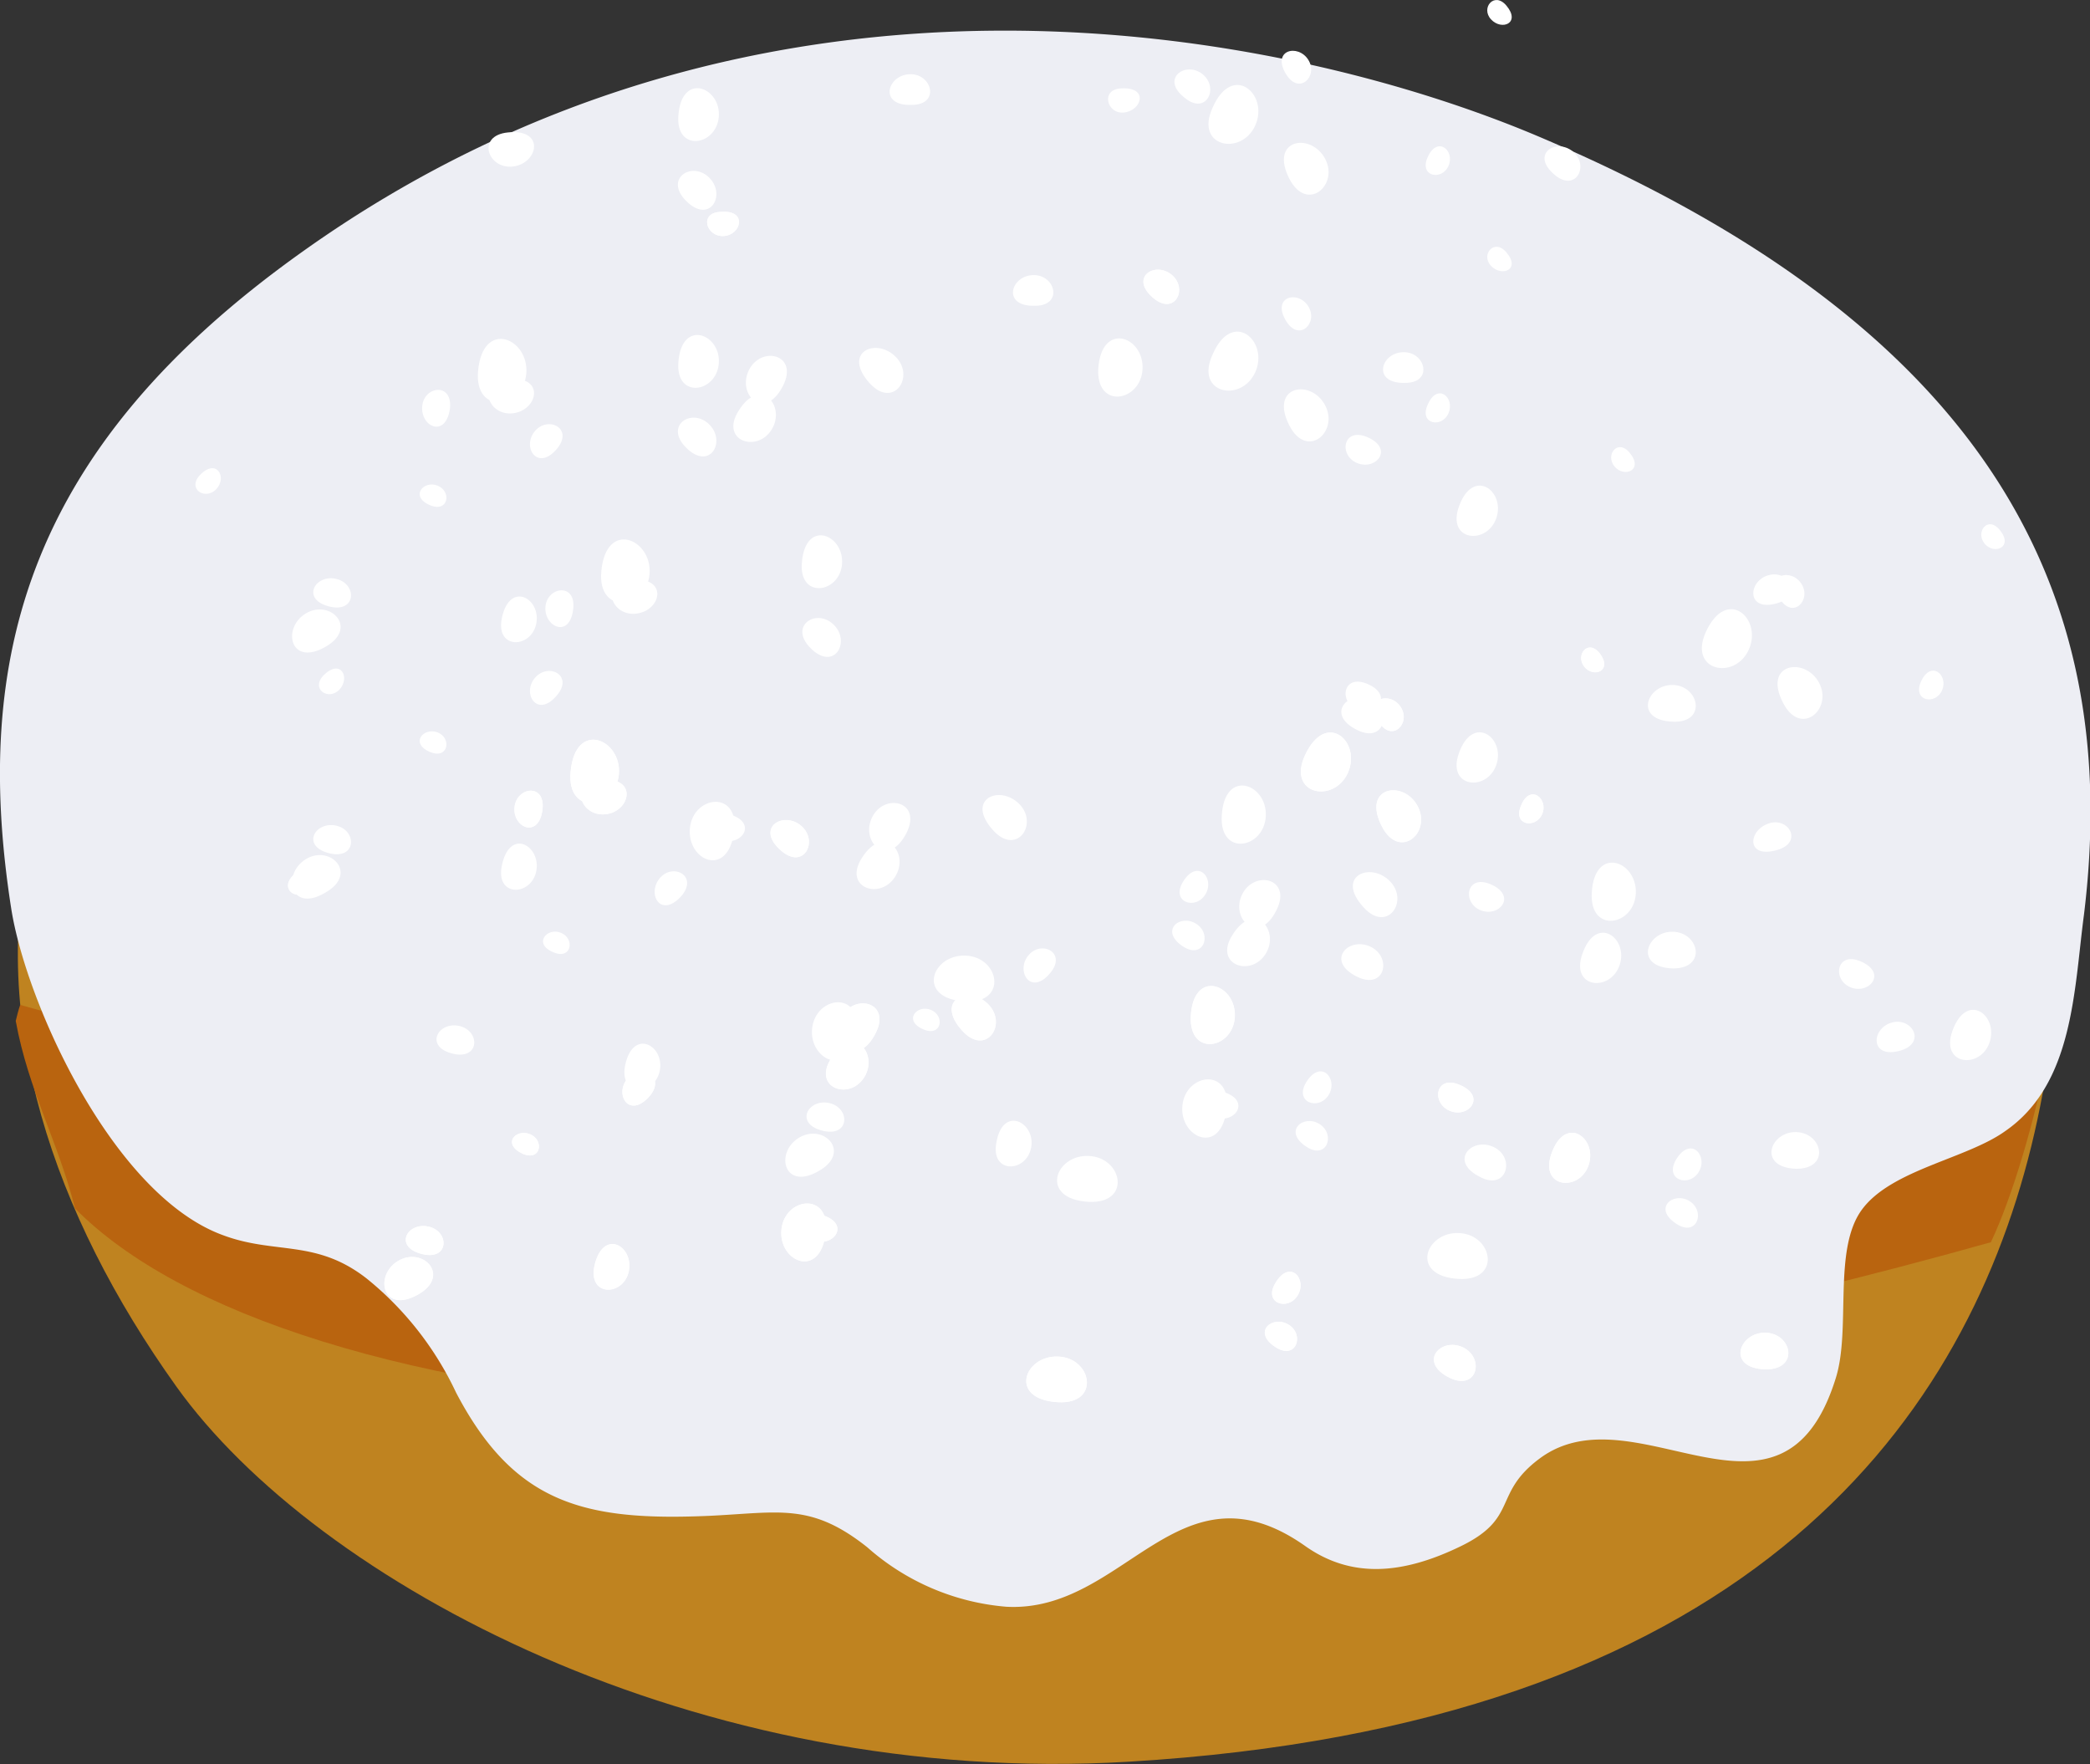 <svg xmlns="http://www.w3.org/2000/svg" viewBox="0 0 79.7 67.27"><rect x="0" y="0" width="79.7" height="67.27" fill="#333333" stroke="none"/><title>Dona_Glaseado</title><g id="Capa_2" data-name="Capa 2"><g id="Capa_1-2" data-name="Capa 1"><g id="Grupo_585" data-name="Grupo 585"><g id="Dona"><g id="Grupo_647" data-name="Grupo 647"><path id="Trazado_357" data-name="Trazado 357" d="M77,22.32c-1.62-5.52-26-16.57-42-13.63-5.44,1-9.94,4.18-14.63,5.89C-3.14,23.19-2.71,39.68,6.73,52.88c5.34,7.46,19.83,15.28,36.3,14.3C89.55,64.42,77,22.32,77,22.32Zm-23.23,8c.1.1.18.21.27.31C56.83,32.54,52.89,29.52,53.78,30.35Z" fill="#bf8320"/><path id="Trazado_1814" data-name="Trazado 1814" d="M78.2,34.89C77.06,34.13,56,53.85.77,38.32c-.07.2-.12.41-.17.61.48,2.65,1.63,4.63,2.26,7.15,7.89,8,35.25,11.91,73.06,1.29C77.59,43.85,79.33,35.65,78.2,34.89Z" fill="#b9640f"/></g></g><g id="Cubierta_de_Glaseado" data-name="Cubierta de Glaseado"><path id="Trazado_1775" data-name="Trazado 1775" d="M70,52.57c.6-1.88-.12-4.91,1-6.44s4-1.94,5.47-3c2.61-1.8,2.62-5.4,3-8.25,1.42-11.58-2.93-22.17-21-29.76C49.1,1.21,29.2-3,11.53,9.6,1,17.09-1.06,25.14.43,34.66,1,38.27,4.31,45.57,8.5,47.1c2,.75,3.55.14,5.49,1.66a12.3,12.3,0,0,1,3.4,4.34c2.23,4.26,4.92,4.92,9.73,4.7,2.63-.13,3.82-.49,5.95,1.2a9.12,9.12,0,0,0,5.3,2.27c4.52.25,6.57-5.73,11.41-2.31,1.76,1.24,3.71,1.08,5.93,0s1.2-2,3-3.34C62.36,52.9,67.93,59.18,70,52.57Z" fill="#edeef4"/><g id="Grupo_522" data-name="Grupo 522"><g id="Grupo_479" data-name="Grupo 479"><path id="Trazado_1710" data-name="Trazado 1710" d="M67.33,52.22c1.3,0,1-1.37,0-1.4S65.8,52.17,67.33,52.22Z" fill="#fff"/></g><g id="Grupo_480" data-name="Grupo 480"><path id="Trazado_1711" data-name="Trazado 1711" d="M33.39,39.4c.61-1.19-.83-1.54-1.31-.6S32.68,40.8,33.39,39.4Z" fill="#fff"/></g><g id="Grupo_483" data-name="Grupo 483"><path id="Trazado_1714" data-name="Trazado 1714" d="M22.9,29.74c-1.22.12-.77,1.41.19,1.31S24.34,29.6,22.9,29.74Z" fill="#fff"/></g><g id="Grupo_484" data-name="Grupo 484"><path id="Trazado_1715" data-name="Trazado 1715" d="M21.76,29.43c-.16,1.71,1.72,1.44,1.84.1S21.94,27.43,21.76,29.43Z" fill="#fff"/></g><g id="Grupo_485" data-name="Grupo 485"><path id="Trazado_1716" data-name="Trazado 1716" d="M58,30.73c-.32.74.56.89.81.31S58.34,29.86,58,30.73Z" fill="#fff"/></g><g id="Grupo_486" data-name="Grupo 486"><path id="Trazado_1717" data-name="Trazado 1717" d="M52.7,31.52c.67,1.29,1.9.24,1.36-.78S51.91,30,52.7,31.52Z" fill="#fff"/></g><g id="Grupo_487" data-name="Grupo 487"><path id="Trazado_1718" data-name="Trazado 1718" d="M11.17,33.39c-.53.54.19,1,.6.54S11.79,32.76,11.17,33.39Z" fill="#fff"/></g><g id="Grupo_488" data-name="Grupo 488"><path id="Trazado_1719" data-name="Trazado 1719" d="M22.67,48.26c-.26,1.21,1.12,1.17,1.31.21S23,46.83,22.67,48.26Z" fill="#fff"/></g><g id="Grupo_489" data-name="Grupo 489"><path id="Trazado_1720" data-name="Trazado 1720" d="M31.49,47c.18-1.56-1.56-1.35-1.69-.12S31.28,48.81,31.49,47Z" fill="#fff"/></g><g id="Grupo_490" data-name="Grupo 490"><path id="Trazado_1721" data-name="Trazado 1721" d="M36.69,39.3c.9,1,1.75-.23,1-1S35.63,38.13,36.69,39.3Z" fill="#fff"/></g><g id="Grupo_491" data-name="Grupo 491"><path id="Trazado_1722" data-name="Trazado 1722" d="M49.76,28.81c-.68,1.5,1.11,1.84,1.64.66S50.57,27.05,49.76,28.81Z" fill="#fff"/></g><g id="Grupo_492" data-name="Grupo 492"><path id="Trazado_1723" data-name="Trazado 1723" d="M59.16,44c-.46,1.31,1.07,1.46,1.42.43S59.69,42.48,59.16,44Z" fill="#fff"/></g><g id="Grupo_493" data-name="Grupo 493"><path id="Trazado_1724" data-name="Trazado 1724" d="M61,24.91c-.45-.56-.94.08-.58.52S61.51,25.57,61,24.91Z" fill="#fff"/></g><g id="Grupo_494" data-name="Grupo 494"><path id="Trazado_1725" data-name="Trazado 1725" d="M55.28,52.54c1.06.51,1.34-.76.51-1.16S54.05,51.93,55.28,52.54Z" fill="#fff"/></g><g id="Grupo_495" data-name="Grupo 495"><path id="Trazado_1726" data-name="Trazado 1726" d="M55.64,41.36c-.9-.37-1.07.7-.35,1S56.71,41.79,55.64,41.36Z" fill="#fff"/></g><g id="Grupo_497" data-name="Grupo 497"><path id="Trazado_1728" data-name="Trazado 1728" d="M52.58,27.53c.5.8,1.23.06.84-.56S52,26.6,52.58,27.53Z" fill="#fff"/></g><g id="Grupo_498" data-name="Grupo 498"><path id="Trazado_1729" data-name="Trazado 1729" d="M45.41,38.76c-.07,1.56,1.63,1.24,1.68,0S45.5,36.93,45.41,38.76Z" fill="#fff"/></g><g id="Grupo_499" data-name="Grupo 499"><path id="Trazado_1730" data-name="Trazado 1730" d="M31.7,40.35c-.73,1.13.68,1.63,1.25.74S32.55,39,31.7,40.35Z" fill="#fff"/></g><g id="Grupo_500" data-name="Grupo 500"><path id="Trazado_1731" data-name="Trazado 1731" d="M29.79,32.44c.86.75,1.44-.37.76-.95S28.78,31.57,29.79,32.44Z" fill="#fff"/></g><g id="Grupo_501" data-name="Grupo 501"><path id="Trazado_1732" data-name="Trazado 1732" d="M16,49.33c1.18-.72.1-1.81-.83-1.24S14.61,50.17,16,49.33Z" fill="#fff"/></g><g id="Grupo_502" data-name="Grupo 502"><path id="Trazado_1733" data-name="Trazado 1733" d="M40.35,53.47c1.62.09,1.3-1.69,0-1.74S38.44,53.37,40.35,53.47Z" fill="#fff"/></g><g id="Grupo_503" data-name="Grupo 503"><path id="Trazado_1734" data-name="Trazado 1734" d="M16.14,47.83c1,.22,1-.9.18-1.06S15,47.58,16.14,47.83Z" fill="#fff"/></g><g id="Grupo_504" data-name="Grupo 504"><path id="Trazado_1735" data-name="Trazado 1735" d="M27.51,8.08c-.86,0-.6.95.08.92S28.51,8,27.51,8.08Z" fill="#fff"/></g><g id="Grupo_505" data-name="Grupo 505"><path id="Trazado_1736" data-name="Trazado 1736" d="M48.64,48.92c-.48.78.48,1.09.85.47S49.19,48,48.64,48.92Z" fill="#fff"/></g><g id="Grupo_506" data-name="Grupo 506"><path id="Trazado_1737" data-name="Trazado 1737" d="M44,11.38c.81.66,1.32-.39.67-.91S43.05,10.6,44,11.38Z" fill="#fff"/></g><g id="Grupo_507" data-name="Grupo 507"><path id="Trazado_1738" data-name="Trazado 1738" d="M19.94,44c.69.29.82-.53.27-.75S19.13,43.63,19.94,44Z" fill="#fff"/></g><g id="Grupo_508" data-name="Grupo 508"><path id="Trazado_1739" data-name="Trazado 1739" d="M20.69,30.85c.1-1-1-.84-1.07-.06S20.56,32,20.69,30.85Z" fill="#fff"/></g><g id="Grupo_509" data-name="Grupo 509"><path id="Trazado_1740" data-name="Trazado 1740" d="M31.34,46.33c-.93-.26-1,.81-.25,1S32.42,46.65,31.34,46.33Z" fill="#fff"/></g><g id="Grupo_510" data-name="Grupo 510"><path id="Trazado_1741" data-name="Trazado 1741" d="M24.78,41.79c.63-.77-.36-1.25-.86-.65S24,42.69,24.78,41.79Z" fill="#fff"/></g><g id="Grupo_511" data-name="Grupo 511"><path id="Trazado_1742" data-name="Trazado 1742" d="M48.64,51.37c.78.51,1.12-.46.51-.85S47.73,50.78,48.64,51.37Z" fill="#fff"/></g></g><g id="Grupo_523" data-name="Grupo 523"><g id="Grupo_479-2" data-name="Grupo 479-2"><path id="Trazado_1710-2" data-name="Trazado 1710-2" d="M68.5,44.57c1.31,0,1-1.37,0-1.4S67,44.52,68.5,44.57Z" fill="#fff"/></g><g id="Grupo_480-2" data-name="Grupo 480-2"><path id="Trazado_1711-2" data-name="Trazado 1711-2" d="M34.57,31.76c.6-1.2-.84-1.54-1.31-.6S33.86,33.15,34.57,31.76Z" fill="#fff"/></g><g id="Grupo_481" data-name="Grupo 481"><path id="Trazado_1712" data-name="Trazado 1712" d="M30.58,21.44c-.13,1.42,1.44,1.19,1.53.07S30.72,19.77,30.58,21.44Z" fill="#fff"/></g><g id="Grupo_482" data-name="Grupo 482"><path id="Trazado_1713" data-name="Trazado 1713" d="M39.47,11.66c1.09,0,.78-1.2-.08-1.17S38.2,11.7,39.47,11.66Z" fill="#fff"/></g><g id="Grupo_483-2" data-name="Grupo 483-2"><path id="Trazado_1714-2" data-name="Trazado 1714-2" d="M24.08,22.1c-1.23.12-.78,1.41.18,1.3S25.51,22,24.08,22.1Z" fill="#fff"/></g><g id="Grupo_484-2" data-name="Grupo 484-2"><path id="Trazado_1715-2" data-name="Trazado 1715-2" d="M22.93,21.79c-.15,1.7,1.73,1.43,1.84.1S23.11,19.79,22.93,21.79Z" fill="#fff"/></g><g id="Grupo_487-2" data-name="Grupo 487-2"><path id="Trazado_1718-2" data-name="Trazado 1718-2" d="M12.35,25.74c-.53.54.19,1,.6.55S13,25.11,12.35,25.74Z" fill="#fff"/></g><g id="Grupo_488-2" data-name="Grupo 488-2"><path id="Trazado_1719-2" data-name="Trazado 1719-2" d="M23.84,40.62c-.25,1.21,1.13,1.17,1.32.21S24.14,39.19,23.84,40.62Z" fill="#fff"/></g><g id="Grupo_489-2" data-name="Grupo 489-2"><path id="Trazado_1720-2" data-name="Trazado 1720-2" d="M32.67,39.33c.17-1.57-1.56-1.35-1.7-.12S32.46,41.17,32.67,39.33Z" fill="#fff"/></g><g id="Grupo_490-2" data-name="Grupo 490-2"><path id="Trazado_1721-2" data-name="Trazado 1721-2" d="M37.87,31.66c.9,1,1.75-.24,1-1S36.8,30.48,37.87,31.66Z" fill="#fff"/></g><g id="Grupo_492-2" data-name="Grupo 492-2"><path id="Trazado_1723-2" data-name="Trazado 1723-2" d="M60.34,36.38c-.46,1.31,1.06,1.46,1.42.43S60.87,34.84,60.34,36.38Z" fill="#fff"/></g><g id="Grupo_493-2" data-name="Grupo 493-2"><path id="Trazado_1724-2" data-name="Trazado 1724-2" d="M62.15,17.27c-.46-.56-.95.08-.58.52S62.69,17.93,62.15,17.27Z" fill="#fff"/></g><g id="Grupo_494-2" data-name="Grupo 494-2"><path id="Trazado_1725-2" data-name="Trazado 1725-2" d="M56.46,44.89c1,.52,1.34-.75.5-1.15S55.22,44.29,56.46,44.89Z" fill="#fff"/></g><g id="Grupo_495-2" data-name="Grupo 495-2"><path id="Trazado_1726-2" data-name="Trazado 1726-2" d="M56.82,33.71c-.91-.37-1.07.71-.36,1S57.88,34.15,56.82,33.71Z" fill="#fff"/></g><g id="Grupo_496" data-name="Grupo 496"><path id="Trazado_1727" data-name="Trazado 1727" d="M72.48,40.06c1-.3.42-1.3-.36-1.06S71.31,40.4,72.48,40.06Z" fill="#fff"/></g><g id="Grupo_498-2" data-name="Grupo 498-2"><path id="Trazado_1729-2" data-name="Trazado 1729-2" d="M46.59,31.12c-.08,1.56,1.62,1.24,1.68,0S46.68,29.28,46.59,31.12Z" fill="#fff"/></g><g id="Grupo_499-2" data-name="Grupo 499-2"><path id="Trazado_1730-2" data-name="Trazado 1730-2" d="M32.87,32.71c-.73,1.13.68,1.63,1.26.73S33.73,31.37,32.87,32.71Z" fill="#fff"/></g><g id="Grupo_500-2" data-name="Grupo 500-2"><path id="Trazado_1731-2" data-name="Trazado 1731-2" d="M31,24.8c.86.75,1.45-.37.77-1S30,23.92,31,24.8Z" fill="#fff"/></g><g id="Grupo_502-2" data-name="Grupo 502-2"><path id="Trazado_1733-2" data-name="Trazado 1733-2" d="M41.52,45.83c1.63.08,1.3-1.69,0-1.75S39.62,45.73,41.52,45.83Z" fill="#fff"/></g><g id="Grupo_503-2" data-name="Grupo 503-2"><path id="Trazado_1734-2" data-name="Trazado 1734-2" d="M17.31,40.19c1,.21,1-.9.19-1.07S16.16,39.94,17.31,40.19Z" fill="#fff"/></g><g id="Grupo_505-2" data-name="Grupo 505-2"><path id="Trazado_1736-2" data-name="Trazado 1736-2" d="M49.81,41.27c-.47.78.49,1.09.86.48S50.37,40.36,49.81,41.27Z" fill="#fff"/></g><g id="Grupo_506-2" data-name="Grupo 506-2"><path id="Trazado_1737-2" data-name="Trazado 1737-2" d="M45.19,3.74c.81.66,1.31-.39.67-.91S44.22,3,45.19,3.74Z" fill="#fff"/></g><g id="Grupo_507-2" data-name="Grupo 507-2"><path id="Trazado_1738-2" data-name="Trazado 1738-2" d="M21.12,36.32c.68.28.81-.53.27-.75S20.31,36,21.12,36.32Z" fill="#fff"/></g><g id="Grupo_508-2" data-name="Grupo 508-2"><path id="Trazado_1739-2" data-name="Trazado 1739-2" d="M21.86,23.21c.11-1-1-.84-1.06-.07S21.74,24.37,21.86,23.21Z" fill="#fff"/></g><g id="Grupo_509-2" data-name="Grupo 509-2"><path id="Trazado_1740-2" data-name="Trazado 1740-2" d="M32.51,38.69c-.92-.26-1,.8-.24,1S33.6,39,32.51,38.69Z" fill="#fff"/></g><g id="Grupo_510-2" data-name="Grupo 510-2"><path id="Trazado_1741-2" data-name="Trazado 1741-2" d="M26,34.15c.63-.77-.36-1.26-.85-.65S25.21,35.05,26,34.15Z" fill="#fff"/></g><g id="Grupo_511-2" data-name="Grupo 511-2"><path id="Trazado_1742-2" data-name="Trazado 1742-2" d="M49.82,43.73c.77.51,1.12-.46.51-.86S48.9,43.13,49.82,43.73Z" fill="#fff"/></g></g><g id="Grupo_524" data-name="Grupo 524"><g id="Grupo_480-3" data-name="Grupo 480-3"><path id="Trazado_1711-3" data-name="Trazado 1711-3" d="M48.68,34.7c.6-1.2-.84-1.54-1.31-.6S48,36.09,48.68,34.7Z" fill="#fff"/></g><g id="Grupo_482-2" data-name="Grupo 482-2"><path id="Trazado_1713-2" data-name="Trazado 1713-2" d="M53.59,14.6c1.08,0,.77-1.2-.09-1.17S52.31,14.64,53.59,14.6Z" fill="#fff"/></g><g id="Grupo_485-2" data-name="Grupo 485-2"><path id="Trazado_1716-2" data-name="Trazado 1716-2" d="M73.25,26c-.32.74.56.9.81.32S73.63,25.15,73.25,26Z" fill="#fff"/></g><g id="Grupo_486-2" data-name="Grupo 486-2"><path id="Trazado_1717-2" data-name="Trazado 1717-2" d="M68,26.81c.67,1.3,1.9.24,1.37-.77S67.2,25.29,68,26.81Z" fill="#fff"/></g><g id="Grupo_488-3" data-name="Grupo 488-3"><path id="Trazado_1719-3" data-name="Trazado 1719-3" d="M38,43.55c-.25,1.22,1.13,1.18,1.32.22S38.25,42.13,38,43.55Z" fill="#fff"/></g><g id="Grupo_489-3" data-name="Grupo 489-3"><path id="Trazado_1720-3" data-name="Trazado 1720-3" d="M46.78,42.27c.17-1.57-1.56-1.35-1.69-.12S46.57,44.11,46.78,42.27Z" fill="#fff"/></g><g id="Grupo_490-3" data-name="Grupo 490-3"><path id="Trazado_1721-3" data-name="Trazado 1721-3" d="M52,34.6c.9,1,1.75-.24,1-1S50.91,33.42,52,34.6Z" fill="#fff"/></g><g id="Grupo_491-2" data-name="Grupo 491-2"><path id="Trazado_1722-2" data-name="Trazado 1722-2" d="M65.05,24.1c-.68,1.5,1.11,1.85,1.64.67S65.85,22.35,65.05,24.1Z" fill="#fff"/></g><g id="Grupo_492-3" data-name="Grupo 492-3"><path id="Trazado_1723-3" data-name="Trazado 1723-3" d="M74.45,39.32c-.46,1.31,1.07,1.46,1.42.43S75,37.78,74.45,39.32Z" fill="#fff"/></g><g id="Grupo_493-3" data-name="Grupo 493-3"><path id="Trazado_1724-3" data-name="Trazado 1724-3" d="M76.26,20.21c-.46-.56-.94.08-.58.52S76.8,20.87,76.26,20.21Z" fill="#fff"/></g><g id="Grupo_495-3" data-name="Grupo 495-3"><path id="Trazado_1726-3" data-name="Trazado 1726-3" d="M70.93,36.65c-.9-.37-1.07.71-.36,1S72,37.09,70.93,36.65Z" fill="#fff"/></g><g id="Grupo_497-2" data-name="Grupo 497-2"><path id="Trazado_1728-2" data-name="Trazado 1728-2" d="M67.87,22.83c.49.8,1.22.06.83-.56S67.29,21.89,67.87,22.83Z" fill="#fff"/></g><g id="Grupo_498-3" data-name="Grupo 498-3"><path id="Trazado_1729-3" data-name="Trazado 1729-3" d="M60.7,34.06c-.08,1.56,1.63,1.24,1.68,0S60.79,32.22,60.7,34.06Z" fill="#fff"/></g><g id="Grupo_499-3" data-name="Grupo 499-3"><path id="Trazado_1730-3" data-name="Trazado 1730-3" d="M47,35.65c-.73,1.13.69,1.63,1.26.73S47.84,34.31,47,35.65Z" fill="#fff"/></g><g id="Grupo_501-2" data-name="Grupo 501-2"><path id="Trazado_1732-2" data-name="Trazado 1732-2" d="M31.28,44.62c1.18-.72.11-1.8-.82-1.23S29.9,45.47,31.28,44.62Z" fill="#fff"/></g><g id="Grupo_502-3" data-name="Grupo 502-3"><path id="Trazado_1733-3" data-name="Trazado 1733-3" d="M55.64,48.77c1.62.08,1.29-1.69,0-1.75S53.73,48.67,55.64,48.77Z" fill="#fff"/></g><g id="Grupo_503-3" data-name="Grupo 503-3"><path id="Trazado_1734-3" data-name="Trazado 1734-3" d="M31.42,43.13c1,.21,1-.9.19-1.07S30.27,42.88,31.42,43.13Z" fill="#fff"/></g><g id="Grupo_504-2" data-name="Grupo 504-2"><path id="Trazado_1735-2" data-name="Trazado 1735-2" d="M42.8,3.37c-.86,0-.6,1,.07.92S43.8,3.33,42.8,3.37Z" fill="#fff"/></g><g id="Grupo_505-3" data-name="Grupo 505-3"><path id="Trazado_1736-3" data-name="Trazado 1736-3" d="M63.92,44.21c-.47.78.49,1.09.86.48S64.48,43.3,63.92,44.21Z" fill="#fff"/></g><g id="Grupo_506-3" data-name="Grupo 506-3"><path id="Trazado_1737-3" data-name="Trazado 1737-3" d="M59.3,6.68c.81.66,1.32-.39.67-.91S58.34,5.89,59.3,6.68Z" fill="#fff"/></g><g id="Grupo_507-3" data-name="Grupo 507-3"><path id="Trazado_1738-3" data-name="Trazado 1738-3" d="M35.23,39.26c.68.28.81-.53.27-.75S34.42,38.93,35.23,39.26Z" fill="#fff"/></g><g id="Grupo_509-3" data-name="Grupo 509-3"><path id="Trazado_1740-3" data-name="Trazado 1740-3" d="M46.62,41.63c-.92-.27-1,.8-.24,1S47.71,41.94,46.62,41.63Z" fill="#fff"/></g><g id="Grupo_510-3" data-name="Grupo 510-3"><path id="Trazado_1741-3" data-name="Trazado 1741-3" d="M40.06,37.09c.63-.77-.36-1.26-.85-.65S39.32,38,40.06,37.09Z" fill="#fff"/></g><g id="Grupo_511-3" data-name="Grupo 511-3"><path id="Trazado_1742-3" data-name="Trazado 1742-3" d="M63.93,46.67c.77.51,1.12-.46.51-.86S63,46.07,63.93,46.67Z" fill="#fff"/></g></g><g id="Grupo_525" data-name="Grupo 525"><g id="Grupo_479-3" data-name="Grupo 479-3"><path id="Trazado_1710-3" data-name="Trazado 1710-3" d="M67.33,52.22c1.3,0,1-1.37,0-1.4S65.8,52.17,67.33,52.22Z" fill="#fff"/></g><g id="Grupo_480-4" data-name="Grupo 480-4"><path id="Trazado_1711-4" data-name="Trazado 1711-4" d="M33.39,39.4c.61-1.19-.83-1.54-1.31-.6S32.68,40.8,33.39,39.4Z" fill="#fff"/></g><g id="Grupo_483-3" data-name="Grupo 483-3"><path id="Trazado_1714-3" data-name="Trazado 1714-3" d="M22.9,29.74c-1.22.12-.77,1.41.19,1.31S24.34,29.6,22.9,29.74Z" fill="#fff"/></g><g id="Grupo_484-3" data-name="Grupo 484-3"><path id="Trazado_1715-3" data-name="Trazado 1715-3" d="M21.76,29.43c-.16,1.71,1.72,1.44,1.84.1S21.94,27.43,21.76,29.43Z" fill="#fff"/></g><g id="Grupo_485-3" data-name="Grupo 485-3"><path id="Trazado_1716-3" data-name="Trazado 1716-3" d="M58,30.73c-.32.74.56.89.81.31S58.34,29.86,58,30.73Z" fill="#fff"/></g><g id="Grupo_486-3" data-name="Grupo 486-3"><path id="Trazado_1717-3" data-name="Trazado 1717-3" d="M52.7,31.52c.67,1.29,1.9.24,1.36-.78S51.91,30,52.7,31.52Z" fill="#fff"/></g><g id="Grupo_487-3" data-name="Grupo 487-3"><path id="Trazado_1718-3" data-name="Trazado 1718-3" d="M11.17,33.39c-.53.54.19,1,.6.54S11.79,32.76,11.17,33.39Z" fill="#fff"/></g><g id="Grupo_488-4" data-name="Grupo 488-4"><path id="Trazado_1719-4" data-name="Trazado 1719-4" d="M22.67,48.26c-.26,1.21,1.12,1.17,1.31.21S23,46.83,22.67,48.26Z" fill="#fff"/></g><g id="Grupo_489-4" data-name="Grupo 489-4"><path id="Trazado_1720-4" data-name="Trazado 1720-4" d="M31.49,47c.18-1.56-1.56-1.35-1.69-.12S31.28,48.81,31.49,47Z" fill="#fff"/></g><g id="Grupo_490-4" data-name="Grupo 490-4"><path id="Trazado_1721-4" data-name="Trazado 1721-4" d="M36.69,39.3c.9,1,1.75-.23,1-1S35.63,38.13,36.69,39.3Z" fill="#fff"/></g><g id="Grupo_491-3" data-name="Grupo 491-3"><path id="Trazado_1722-3" data-name="Trazado 1722-3" d="M49.76,28.81c-.68,1.5,1.11,1.84,1.64.66S50.57,27.05,49.76,28.81Z" fill="#fff"/></g><g id="Grupo_492-4" data-name="Grupo 492-4"><path id="Trazado_1723-4" data-name="Trazado 1723-4" d="M59.16,44c-.46,1.31,1.07,1.46,1.42.43S59.69,42.48,59.16,44Z" fill="#fff"/></g><g id="Grupo_493-4" data-name="Grupo 493-4"><path id="Trazado_1724-4" data-name="Trazado 1724-4" d="M61,24.91c-.45-.56-.94.08-.58.52S61.51,25.57,61,24.91Z" fill="#fff"/></g><g id="Grupo_494-3" data-name="Grupo 494-3"><path id="Trazado_1725-3" data-name="Trazado 1725-3" d="M55.28,52.54c1.06.51,1.34-.76.51-1.16S54.05,51.93,55.28,52.54Z" fill="#fff"/></g><g id="Grupo_495-4" data-name="Grupo 495-4"><path id="Trazado_1726-4" data-name="Trazado 1726-4" d="M55.64,41.36c-.9-.37-1.07.7-.35,1S56.71,41.79,55.64,41.36Z" fill="#fff"/></g><g id="Grupo_497-3" data-name="Grupo 497-3"><path id="Trazado_1728-3" data-name="Trazado 1728-3" d="M52.58,27.53c.5.8,1.23.06.84-.56S52,26.6,52.58,27.53Z" fill="#fff"/></g><g id="Grupo_498-4" data-name="Grupo 498-4"><path id="Trazado_1729-4" data-name="Trazado 1729-4" d="M45.41,38.76c-.07,1.56,1.63,1.24,1.68,0S45.5,36.93,45.41,38.76Z" fill="#fff"/></g><g id="Grupo_499-4" data-name="Grupo 499-4"><path id="Trazado_1730-4" data-name="Trazado 1730-4" d="M31.7,40.35c-.73,1.13.68,1.63,1.25.74S32.55,39,31.7,40.35Z" fill="#fff"/></g><g id="Grupo_500-3" data-name="Grupo 500-3"><path id="Trazado_1731-3" data-name="Trazado 1731-3" d="M29.79,32.44c.86.75,1.44-.37.76-.95S28.78,31.57,29.79,32.44Z" fill="#fff"/></g><g id="Grupo_501-3" data-name="Grupo 501-3"><path id="Trazado_1732-3" data-name="Trazado 1732-3" d="M16,49.33c1.18-.72.1-1.81-.83-1.24S14.61,50.17,16,49.33Z" fill="#fff"/></g><g id="Grupo_502-4" data-name="Grupo 502-4"><path id="Trazado_1733-4" data-name="Trazado 1733-4" d="M40.35,53.47c1.62.09,1.3-1.69,0-1.74S38.44,53.37,40.35,53.47Z" fill="#fff"/></g><g id="Grupo_503-4" data-name="Grupo 503-4"><path id="Trazado_1734-4" data-name="Trazado 1734-4" d="M16.14,47.83c1,.22,1-.9.18-1.06S15,47.58,16.14,47.83Z" fill="#fff"/></g><g id="Grupo_504-3" data-name="Grupo 504-3"><path id="Trazado_1735-3" data-name="Trazado 1735-3" d="M27.51,8.08c-.86,0-.6.95.08.92S28.51,8,27.51,8.08Z" fill="#fff"/></g><g id="Grupo_505-4" data-name="Grupo 505-4"><path id="Trazado_1736-4" data-name="Trazado 1736-4" d="M48.64,48.92c-.48.78.48,1.09.85.47S49.19,48,48.64,48.92Z" fill="#fff"/></g><g id="Grupo_506-4" data-name="Grupo 506-4"><path id="Trazado_1737-4" data-name="Trazado 1737-4" d="M44,11.38c.81.66,1.32-.39.67-.91S43.05,10.6,44,11.38Z" fill="#fff"/></g><g id="Grupo_507-4" data-name="Grupo 507-4"><path id="Trazado_1738-4" data-name="Trazado 1738-4" d="M19.94,44c.69.29.82-.53.27-.75S19.13,43.63,19.94,44Z" fill="#fff"/></g><g id="Grupo_508-3" data-name="Grupo 508-3"><path id="Trazado_1739-3" data-name="Trazado 1739-3" d="M20.69,30.85c.1-1-1-.84-1.07-.06S20.56,32,20.69,30.85Z" fill="#fff"/></g><g id="Grupo_509-4" data-name="Grupo 509-4"><path id="Trazado_1740-4" data-name="Trazado 1740-4" d="M31.34,46.33c-.93-.26-1,.81-.25,1S32.42,46.65,31.34,46.33Z" fill="#fff"/></g><g id="Grupo_510-4" data-name="Grupo 510-4"><path id="Trazado_1741-4" data-name="Trazado 1741-4" d="M24.78,41.79c.63-.77-.36-1.25-.86-.65S24,42.69,24.78,41.79Z" fill="#fff"/></g><g id="Grupo_511-4" data-name="Grupo 511-4"><path id="Trazado_1742-4" data-name="Trazado 1742-4" d="M48.64,51.37c.78.51,1.12-.46.51-.85S47.73,50.78,48.64,51.37Z" fill="#fff"/></g></g><g id="Grupo_526" data-name="Grupo 526"><g id="Grupo_479-4" data-name="Grupo 479-4"><path id="Trazado_1710-4" data-name="Trazado 1710-4" d="M63.8,27.52c1.3.05,1-1.37,0-1.4S62.27,27.47,63.8,27.52Z" fill="#fff"/></g><g id="Grupo_480-5" data-name="Grupo 480-5"><path id="Trazado_1711-5" data-name="Trazado 1711-5" d="M29.86,14.71c.61-1.2-.83-1.54-1.3-.6S29.15,16.1,29.86,14.71Z" fill="#fff"/></g><g id="Grupo_481-2" data-name="Grupo 481-2"><path id="Trazado_1712-2" data-name="Trazado 1712-2" d="M25.87,4.39c-.12,1.42,1.44,1.19,1.54.07S26,2.72,25.87,4.39Z" fill="#fff"/></g><g id="Grupo_483-4" data-name="Grupo 483-4"><path id="Trazado_1714-4" data-name="Trazado 1714-4" d="M19.37,5.05c-1.22.12-.77,1.41.19,1.3S20.81,4.9,19.37,5.05Z" fill="#fff"/></g><g id="Grupo_485-4" data-name="Grupo 485-4"><path id="Trazado_1716-4" data-name="Trazado 1716-4" d="M54.44,6c-.33.74.55.9.8.32S54.81,5.16,54.44,6Z" fill="#fff"/></g><g id="Grupo_486-4" data-name="Grupo 486-4"><path id="Trazado_1717-4" data-name="Trazado 1717-4" d="M49.17,6.82c.67,1.3,1.9.24,1.36-.77S48.39,5.3,49.17,6.82Z" fill="#fff"/></g><g id="Grupo_488-5" data-name="Grupo 488-5"><path id="Trazado_1719-5" data-name="Trazado 1719-5" d="M19.14,23.56c-.26,1.22,1.12,1.18,1.31.22S19.44,22.14,19.14,23.56Z" fill="#fff"/></g><g id="Grupo_490-5" data-name="Grupo 490-5"><path id="Trazado_1721-5" data-name="Trazado 1721-5" d="M33.16,14.61c.91,1,1.75-.24,1-1S32.1,13.43,33.16,14.61Z" fill="#fff"/></g><g id="Grupo_491-4" data-name="Grupo 491-4"><path id="Trazado_1722-4" data-name="Trazado 1722-4" d="M46.24,4.11c-.69,1.5,1.1,1.85,1.63.67S47,2.36,46.24,4.11Z" fill="#fff"/></g><g id="Grupo_492-5" data-name="Grupo 492-5"><path id="Trazado_1723-5" data-name="Trazado 1723-5" d="M55.63,19.33c-.46,1.31,1.07,1.46,1.43.43S56.17,17.79,55.63,19.33Z" fill="#fff"/></g><g id="Grupo_493-5" data-name="Grupo 493-5"><path id="Trazado_1724-5" data-name="Trazado 1724-5" d="M57.45.22c-.46-.56-1,.08-.59.52S58,.88,57.45.22Z" fill="#fff"/></g><g id="Grupo_494-4" data-name="Grupo 494-4"><path id="Trazado_1725-4" data-name="Trazado 1725-4" d="M51.76,27.84c1.05.52,1.34-.75.5-1.15S50.52,27.24,51.76,27.84Z" fill="#fff"/></g><g id="Grupo_495-5" data-name="Grupo 495-5"><path id="Trazado_1726-5" data-name="Trazado 1726-5" d="M52.12,16.66c-.91-.37-1.08.71-.36,1S53.18,17.1,52.12,16.66Z" fill="#fff"/></g><g id="Grupo_496-2" data-name="Grupo 496-2"><path id="Trazado_1727-2" data-name="Trazado 1727-2" d="M67.78,23c1-.3.42-1.3-.36-1.06S66.6,23.35,67.78,23Z" fill="#fff"/></g><g id="Grupo_497-4" data-name="Grupo 497-4"><path id="Trazado_1728-4" data-name="Trazado 1728-4" d="M49.05,2.84c.5.8,1.23.06.84-.56S48.47,1.9,49.05,2.84Z" fill="#fff"/></g><g id="Grupo_498-5" data-name="Grupo 498-5"><path id="Trazado_1729-5" data-name="Trazado 1729-5" d="M41.88,14.07c-.07,1.56,1.63,1.24,1.69,0S42,12.23,41.88,14.07Z" fill="#fff"/></g><g id="Grupo_499-5" data-name="Grupo 499-5"><path id="Trazado_1730-5" data-name="Trazado 1730-5" d="M28.17,15.66c-.73,1.13.68,1.63,1.25.73S29,14.32,28.17,15.66Z" fill="#fff"/></g><g id="Grupo_500-4" data-name="Grupo 500-4"><path id="Trazado_1731-4" data-name="Trazado 1731-4" d="M26.26,7.75c.86.75,1.44-.37.76-1S25.25,6.87,26.26,7.75Z" fill="#fff"/></g><g id="Grupo_501-4" data-name="Grupo 501-4"><path id="Trazado_1732-4" data-name="Trazado 1732-4" d="M12.47,24.63c1.18-.72.1-1.8-.82-1.23S11.08,25.48,12.47,24.63Z" fill="#fff"/></g><g id="Grupo_503-5" data-name="Grupo 503-5"><path id="Trazado_1734-5" data-name="Trazado 1734-5" d="M12.61,23.14c1,.21,1-.9.19-1.07S11.46,22.89,12.61,23.14Z" fill="#fff"/></g><g id="Grupo_507-5" data-name="Grupo 507-5"><path id="Trazado_1738-5" data-name="Trazado 1738-5" d="M16.41,19.27c.69.28.82-.53.28-.75S15.61,18.94,16.41,19.27Z" fill="#fff"/></g><g id="Grupo_510-5" data-name="Grupo 510-5"><path id="Trazado_1741-5" data-name="Trazado 1741-5" d="M21.25,17.1c.63-.77-.36-1.26-.86-.65S20.51,18,21.25,17.1Z" fill="#fff"/></g></g><g id="Grupo_527" data-name="Grupo 527"><g id="Grupo_479-5" data-name="Grupo 479-5"><path id="Trazado_1710-5" data-name="Trazado 1710-5" d="M63.8,36.93c1.3,0,1-1.37,0-1.4S62.27,36.88,63.8,36.93Z" fill="#fff"/></g><g id="Grupo_481-3" data-name="Grupo 481-3"><path id="Trazado_1712-3" data-name="Trazado 1712-3" d="M25.87,13.8c-.12,1.42,1.44,1.19,1.54.07S26,12.13,25.87,13.8Z" fill="#fff"/></g><g id="Grupo_482-3" data-name="Grupo 482-3"><path id="Trazado_1713-3" data-name="Trazado 1713-3" d="M34.77,4c1.09,0,.78-1.2-.08-1.17S33.49,4.05,34.77,4Z" fill="#fff"/></g><g id="Grupo_483-5" data-name="Grupo 483-5"><path id="Trazado_1714-5" data-name="Trazado 1714-5" d="M19.37,14.46c-1.22.12-.77,1.41.19,1.3S20.81,14.31,19.37,14.46Z" fill="#fff"/></g><g id="Grupo_484-4" data-name="Grupo 484-4"><path id="Trazado_1715-4" data-name="Trazado 1715-4" d="M18.23,14.15c-.15,1.7,1.73,1.43,1.84.09S18.41,12.15,18.23,14.15Z" fill="#fff"/></g><g id="Grupo_485-5" data-name="Grupo 485-5"><path id="Trazado_1716-5" data-name="Trazado 1716-5" d="M54.44,15.44c-.33.74.55.9.8.31S54.81,14.57,54.44,15.44Z" fill="#fff"/></g><g id="Grupo_486-5" data-name="Grupo 486-5"><path id="Trazado_1717-5" data-name="Trazado 1717-5" d="M49.17,16.23c.67,1.3,1.9.24,1.36-.78S48.39,14.71,49.17,16.23Z" fill="#fff"/></g><g id="Grupo_487-4" data-name="Grupo 487-4"><path id="Trazado_1718-4" data-name="Trazado 1718-4" d="M7.64,18.1c-.53.54.19,1,.61.55S8.26,17.47,7.64,18.1Z" fill="#fff"/></g><g id="Grupo_488-6" data-name="Grupo 488-6"><path id="Trazado_1719-6" data-name="Trazado 1719-6" d="M19.14,33c-.26,1.22,1.12,1.18,1.31.22S19.44,31.54,19.14,33Z" fill="#fff"/></g><g id="Grupo_489-5" data-name="Grupo 489-5"><path id="Trazado_1720-5" data-name="Trazado 1720-5" d="M28,31.69c.18-1.57-1.56-1.36-1.69-.12S27.76,33.53,28,31.69Z" fill="#fff"/></g><g id="Grupo_491-5" data-name="Grupo 491-5"><path id="Trazado_1722-5" data-name="Trazado 1722-5" d="M46.24,13.52c-.69,1.5,1.1,1.85,1.63.67S47,11.76,46.24,13.52Z" fill="#fff"/></g><g id="Grupo_492-6" data-name="Grupo 492-6"><path id="Trazado_1723-6" data-name="Trazado 1723-6" d="M55.63,28.73c-.46,1.31,1.07,1.47,1.43.44S56.17,27.2,55.63,28.73Z" fill="#fff"/></g><g id="Grupo_493-6" data-name="Grupo 493-6"><path id="Trazado_1724-6" data-name="Trazado 1724-6" d="M57.45,9.63c-.46-.56-1,.08-.59.51S58,10.28,57.45,9.63Z" fill="#fff"/></g><g id="Grupo_494-5" data-name="Grupo 494-5"><path id="Trazado_1725-5" data-name="Trazado 1725-5" d="M51.76,37.25c1.05.51,1.34-.75.5-1.15S50.52,36.65,51.76,37.25Z" fill="#fff"/></g><g id="Grupo_495-6" data-name="Grupo 495-6"><path id="Trazado_1726-6" data-name="Trazado 1726-6" d="M52.12,26.07c-.91-.37-1.08.7-.36,1S53.18,26.5,52.12,26.07Z" fill="#fff"/></g><g id="Grupo_496-3" data-name="Grupo 496-3"><path id="Trazado_1727-3" data-name="Trazado 1727-3" d="M67.78,32.41c1-.29.42-1.29-.36-1S66.6,32.76,67.78,32.41Z" fill="#fff"/></g><g id="Grupo_497-5" data-name="Grupo 497-5"><path id="Trazado_1728-5" data-name="Trazado 1728-5" d="M49.05,12.25c.5.8,1.23.06.84-.57S48.47,11.31,49.05,12.25Z" fill="#fff"/></g><g id="Grupo_500-5" data-name="Grupo 500-5"><path id="Trazado_1731-5" data-name="Trazado 1731-5" d="M26.26,17.16c.86.74,1.44-.37.76-1S25.25,16.28,26.26,17.16Z" fill="#fff"/></g><g id="Grupo_501-5" data-name="Grupo 501-5"><path id="Trazado_1732-5" data-name="Trazado 1732-5" d="M12.47,34c1.18-.72.1-1.81-.82-1.23S11.08,34.88,12.47,34Z" fill="#fff"/></g><g id="Grupo_502-5" data-name="Grupo 502-5"><path id="Trazado_1733-5" data-name="Trazado 1733-5" d="M36.82,38.19c1.62.08,1.3-1.7,0-1.75S34.92,38.09,36.82,38.19Z" fill="#fff"/></g><g id="Grupo_503-6" data-name="Grupo 503-6"><path id="Trazado_1734-6" data-name="Trazado 1734-6" d="M12.61,32.55c1,.21,1-.91.19-1.07S11.46,32.3,12.61,32.55Z" fill="#fff"/></g><g id="Grupo_505-5" data-name="Grupo 505-5"><path id="Trazado_1736-5" data-name="Trazado 1736-5" d="M45.11,33.63c-.47.78.49,1.09.86.47S45.66,32.72,45.11,33.63Z" fill="#fff"/></g><g id="Grupo_507-6" data-name="Grupo 507-6"><path id="Trazado_1738-6" data-name="Trazado 1738-6" d="M16.41,28.68c.69.28.82-.54.28-.75S15.61,28.35,16.41,28.68Z" fill="#fff"/></g><g id="Grupo_508-4" data-name="Grupo 508-4"><path id="Trazado_1739-4" data-name="Trazado 1739-4" d="M17.16,15.57c.1-1-1-.85-1.06-.07S17,16.72,17.16,15.57Z" fill="#fff"/></g><g id="Grupo_509-5" data-name="Grupo 509-5"><path id="Trazado_1740-5" data-name="Trazado 1740-5" d="M27.81,31.05c-.93-.27-1,.8-.25,1S28.9,31.36,27.81,31.05Z" fill="#fff"/></g><g id="Grupo_510-6" data-name="Grupo 510-6"><path id="Trazado_1741-6" data-name="Trazado 1741-6" d="M21.25,26.5c.63-.76-.36-1.25-.86-.64S20.51,27.41,21.25,26.5Z" fill="#fff"/></g><g id="Grupo_511-5" data-name="Grupo 511-5"><path id="Trazado_1742-5" data-name="Trazado 1742-5" d="M45.11,36.09c.78.51,1.13-.46.51-.86S44.2,35.49,45.11,36.09Z" fill="#fff"/></g></g></g></g></g></g></svg>